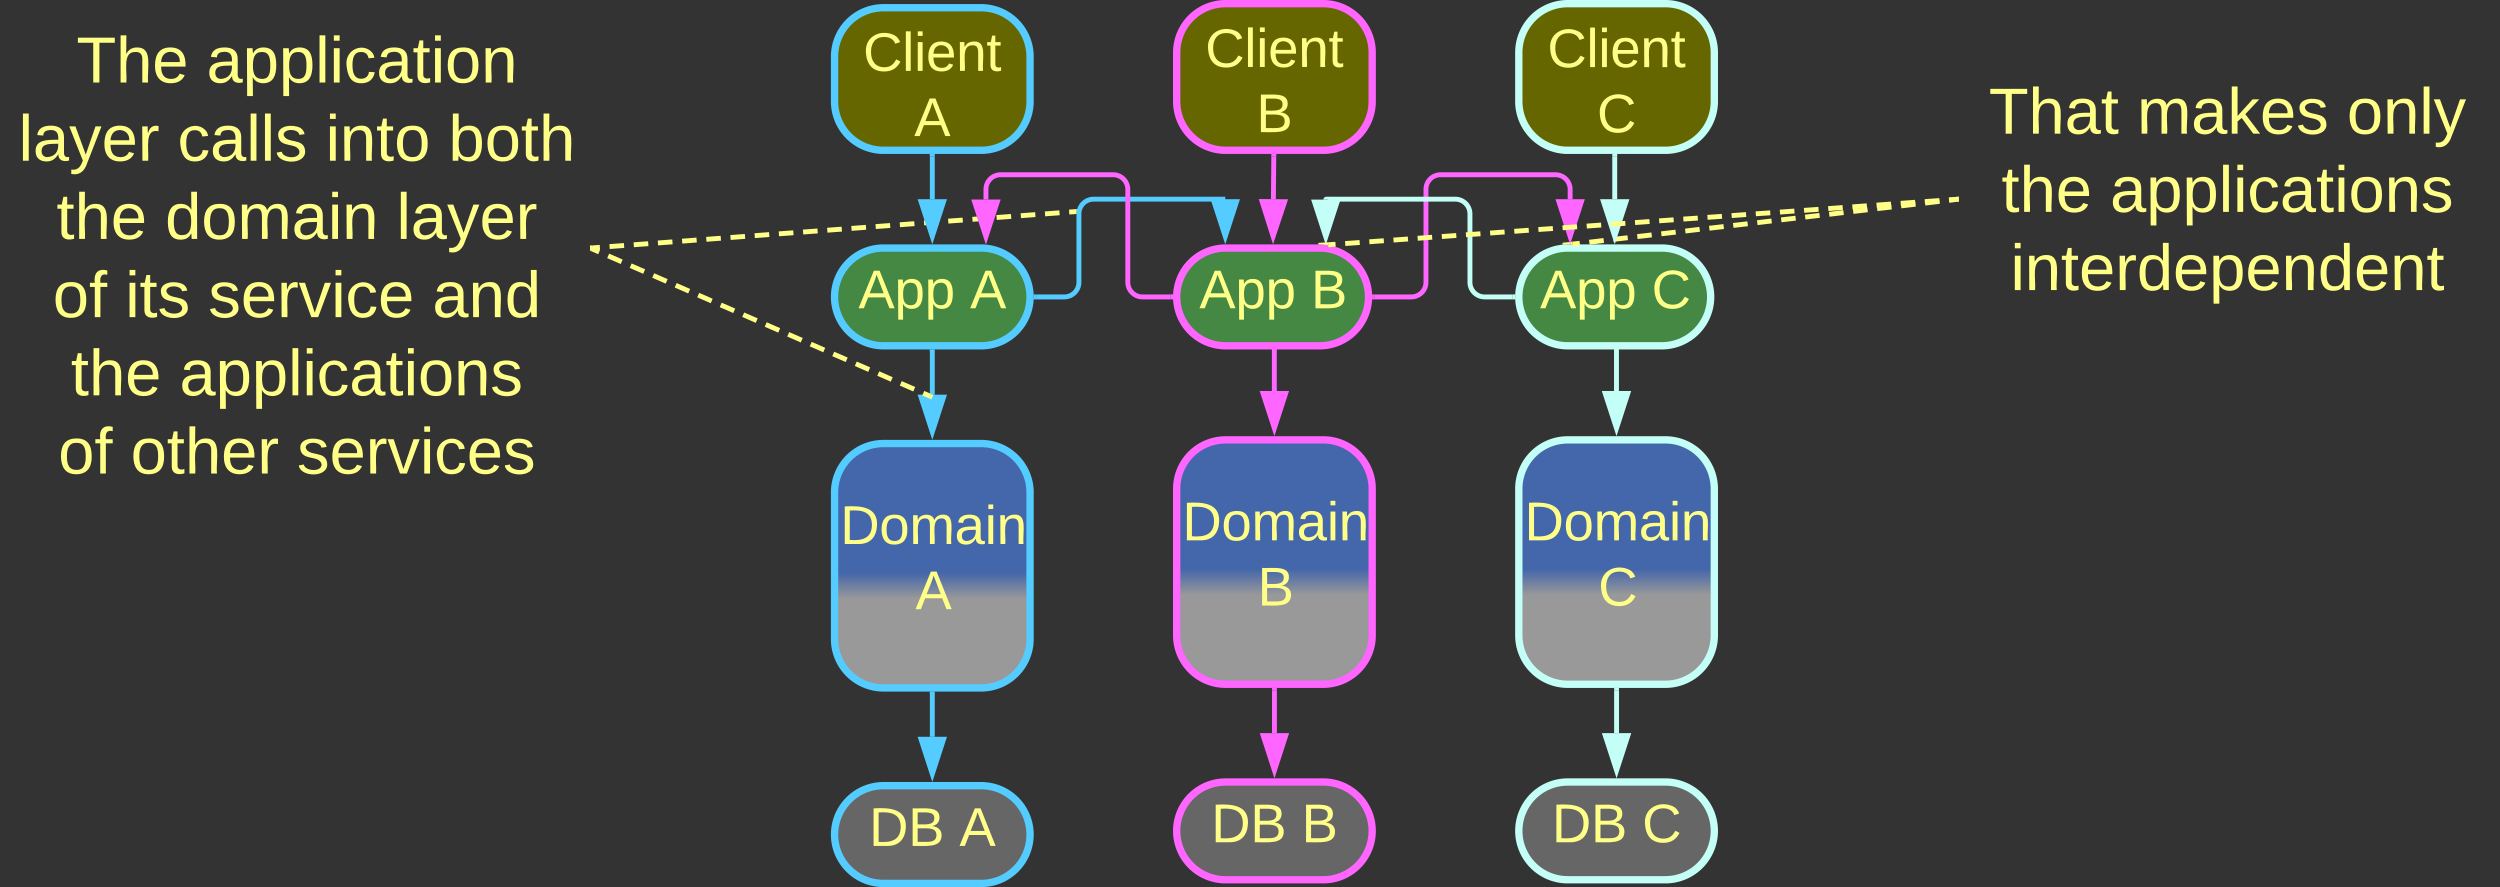 <svg xmlns="http://www.w3.org/2000/svg" xmlns:xlink="http://www.w3.org/1999/xlink" xmlns:lucid="lucid" width="1023" height="363"><rect width="100%" height="100%" fill="#333333" stroke="none"/><g transform="translate(-598.5 -478.5)" lucid:page-tab-id="0_0"><path d="M940 600a20 20 0 0 1 20-20h40a20 20 0 0 1 20 20 20 20 0 0 1-20 20h-40a20 20 0 0 1-20-20z" stroke="#5cf" stroke-width="3" fill="#484"/><use xlink:href="#a" transform="matrix(1,0,0,1,945,585) translate(4.758 19.653)"/><use xlink:href="#b" transform="matrix(1,0,0,1,945,585) translate(50.437 19.653)"/><path d="M1080 600a20 20 0 0 1 20-20h38.5a20 20 0 0 1 20 20 20 20 0 0 1-20 20H1100a20 20 0 0 1-20-20z" stroke="#f6f" stroke-width="3" fill="#484"/><use xlink:href="#a" transform="matrix(1,0,0,1,1085,585) translate(4.258 19.653)"/><use xlink:href="#c" transform="matrix(1,0,0,1,1085,585) translate(49.937 19.653)"/><path d="M1220 600a20 20 0 0 1 20-20h38.5a20 20 0 0 1 20 20 20 20 0 0 1-20 20H1240a20 20 0 0 1-20-20z" stroke="#c4fff7" stroke-width="3" fill="#484"/><use xlink:href="#a" transform="matrix(1,0,0,1,1225,585) translate(3.672 19.653)"/><use xlink:href="#d" transform="matrix(1,0,0,1,1225,585) translate(49.351 19.653)"/><path d="M600 486a6 6 0 0 1 6-6h228a6 6 0 0 1 6 6v188a6 6 0 0 1-6 6H606a6 6 0 0 1-6-6z" stroke="#ff8" stroke-opacity="0" stroke-width="3" fill="#999" fill-opacity="0"/><use xlink:href="#e" transform="matrix(1,0,0,1,605,485) translate(24.778 27.271)"/><use xlink:href="#f" transform="matrix(1,0,0,1,605,485) translate(78.037 27.271)"/><use xlink:href="#g" transform="matrix(1,0,0,1,605,485) translate(1.111 59.271)"/><use xlink:href="#h" transform="matrix(1,0,0,1,605,485) translate(66.148 59.271)"/><use xlink:href="#i" transform="matrix(1,0,0,1,605,485) translate(126.741 59.271)"/><use xlink:href="#j" transform="matrix(1,0,0,1,605,485) translate(177.037 59.271)"/><use xlink:href="#k" transform="matrix(1,0,0,1,605,485) translate(16.63 91.271)"/><use xlink:href="#l" transform="matrix(1,0,0,1,605,485) translate(61.074 91.271)"/><use xlink:href="#m" transform="matrix(1,0,0,1,605,485) translate(155.741 91.271)"/><use xlink:href="#n" transform="matrix(1,0,0,1,605,485) translate(15.111 123.271)"/><use xlink:href="#o" transform="matrix(1,0,0,1,605,485) translate(44.741 123.271)"/><use xlink:href="#p" transform="matrix(1,0,0,1,605,485) translate(78.741 123.271)"/><use xlink:href="#q" transform="matrix(1,0,0,1,605,485) translate(170.444 123.271)"/><use xlink:href="#r" transform="matrix(1,0,0,1,605,485) translate(22.519 155.271)"/><use xlink:href="#s" transform="matrix(1,0,0,1,605,485) translate(66.963 155.271)"/><use xlink:href="#n" transform="matrix(1,0,0,1,605,485) translate(17.333 187.271)"/><use xlink:href="#t" transform="matrix(1,0,0,1,605,485) translate(46.963 187.271)"/><use xlink:href="#u" transform="matrix(1,0,0,1,605,485) translate(115.037 187.271)"/><path d="M1400 506a6 6 0 0 1 6-6h208a6 6 0 0 1 6 6v108a6 6 0 0 1-6 6h-208a6 6 0 0 1-6-6z" stroke="#ff8" stroke-opacity="0" stroke-width="3" fill="#999" fill-opacity="0"/><use xlink:href="#v" transform="matrix(1,0,0,1,1405,505) translate(7.333 28.208)"/><use xlink:href="#w" transform="matrix(1,0,0,1,1405,505) translate(68 28.208)"/><use xlink:href="#x" transform="matrix(1,0,0,1,1405,505) translate(153.852 28.208)"/><use xlink:href="#k" transform="matrix(1,0,0,1,1405,505) translate(12.519 60.208)"/><use xlink:href="#y" transform="matrix(1,0,0,1,1405,505) translate(56.963 60.208)"/><use xlink:href="#z" transform="matrix(1,0,0,1,1405,505) translate(16.185 92.208)"/><path d="M940 680a20 20 0 0 1 20-20h40a20 20 0 0 1 20 20v60a20 20 0 0 1-20 20h-40a20 20 0 0 1-20-20z" stroke="#5cf" stroke-width="3" fill="url(#A)"/><use xlink:href="#B" transform="matrix(1,0,0,1,945,665) translate(-2.679 36.111)"/><use xlink:href="#b" transform="matrix(1,0,0,1,945,665) translate(28.093 62.778)"/><path d="M940 820a20 20 0 0 1 20-20h40a20 20 0 0 1 20 20 20 20 0 0 1-20 20h-40a20 20 0 0 1-20-20z" stroke="#5cf" stroke-width="3" fill="#666"/><use xlink:href="#C" transform="matrix(1,0,0,1,945,805) translate(9.11 19.653)"/><use xlink:href="#b" transform="matrix(1,0,0,1,945,805) translate(46.085 19.653)"/><path d="M980 780v-17.5" stroke="#5cf" stroke-width="2" fill="none"/><path d="M980 795.26L975.37 781h9.26z" stroke="#5cf" stroke-width="2" fill="#5cf"/><path d="M980.98 762.53H979v-1.03H981z" stroke="#5cf" stroke-width=".05" fill="#5cf"/><path d="M980 640v-17.5" stroke="#5cf" stroke-width="2" fill="none"/><path d="M980 655.26L975.37 641h9.26z" stroke="#5cf" stroke-width="2" fill="#5cf"/><path d="M980.98 622.53H979v-1.03H981z" stroke="#5cf" stroke-width=".05" fill="#5cf"/><path d="M1080 678.5a20 20 0 0 1 20-20h40a20 20 0 0 1 20 20v60a20 20 0 0 1-20 20h-40a20 20 0 0 1-20-20z" stroke="#f6f" stroke-width="3" fill="url(#D)"/><use xlink:href="#B" transform="matrix(1,0,0,1,1085,663.5) translate(-2.679 36.111)"/><use xlink:href="#c" transform="matrix(1,0,0,1,1085,663.5) translate(28.093 62.778)"/><path d="M1080 818.5a20 20 0 0 1 20-20h40a20 20 0 0 1 20 20 20 20 0 0 1-20 20h-40a20 20 0 0 1-20-20z" stroke="#f6f" stroke-width="3" fill="#666"/><use xlink:href="#C" transform="matrix(1,0,0,1,1085,803.5) translate(9.11 19.653)"/><use xlink:href="#c" transform="matrix(1,0,0,1,1085,803.5) translate(46.085 19.653)"/><path d="M1120 778.5V761" stroke="#f6f" stroke-width="2" fill="none"/><path d="M1120 793.76l-4.63-14.26h9.27z" stroke="#f6f" stroke-width="2" fill="#f6f"/><path d="M1120.97 761.03h-1.94V760h1.94z" stroke="#f6f" stroke-width=".05" fill="#f6f"/><path d="M1119.96 638.5V621" stroke="#f6f" stroke-width="2" fill="none"/><path d="M1119.97 653.76l-4.64-14.26h9.27z" stroke="#f6f" stroke-width="2" fill="#f6f"/><path d="M1119.95 621.03V620" stroke="#f6f" stroke-width="2" fill="none"/><path d="M1220 678.5a20 20 0 0 1 20-20h40a20 20 0 0 1 20 20v60a20 20 0 0 1-20 20h-40a20 20 0 0 1-20-20z" stroke="#c4fff7" stroke-width="3" fill="url(#E)"/><use xlink:href="#B" transform="matrix(1,0,0,1,1225,663.5) translate(-2.679 36.111)"/><use xlink:href="#d" transform="matrix(1,0,0,1,1225,663.5) translate(27.506 62.778)"/><path d="M1220 818.5a20 20 0 0 1 20-20h40a20 20 0 0 1 20 20 20 20 0 0 1-20 20h-40a20 20 0 0 1-20-20z" stroke="#c4fff7" stroke-width="3" fill="#666"/><use xlink:href="#C" transform="matrix(1,0,0,1,1225,803.5) translate(8.524 19.653)"/><use xlink:href="#d" transform="matrix(1,0,0,1,1225,803.5) translate(45.499 19.653)"/><path d="M1260 778.5V761" stroke="#c4fff7" stroke-width="2" fill="none"/><path d="M1260 793.76l-4.63-14.26h9.27z" stroke="#c4fff7" stroke-width="2" fill="#c4fff7"/><path d="M1260.97 761.03h-1.94V760h1.94z" stroke="#c4fff7" stroke-width=".05" fill="#c4fff7"/><path d="M1259.96 638.5V621" stroke="#c4fff7" stroke-width="2" fill="none"/><path d="M1259.97 653.76l-4.64-14.26h9.27z" stroke="#c4fff7" stroke-width="2" fill="#c4fff7"/><path d="M1259.95 621.03V620" stroke="#c4fff7" stroke-width="2" fill="none"/><path d="M841 579.92l2.97-.22m3.96-.3l5.94-.44m3.96-.3l5.94-.44m3.96-.3l5.94-.44m3.96-.3l5.94-.45m3.96-.3l5.94-.44m3.96-.3l5.94-.45m3.96-.3l5.94-.45m3.96-.3l5.94-.44m3.96-.3l5.94-.44m3.96-.3l5.94-.44m3.96-.3l5.94-.45m3.96-.3l5.94-.44m3.96-.3l5.94-.45m3.96-.3l5.94-.44m3.96-.3l5.94-.43m3.96-.3l5.94-.45m3.96-.3l5.94-.44m3.96-.3l5.94-.44m3.96-.3l5.94-.44m3.96-.3l2.97-.22" stroke="#ff8" stroke-width="2" fill="none"/><path d="M841.1 580.9l-1.1.08v-1.96l.95-.07z" stroke="#ff8" stroke-width=".05" fill="#ff8"/><path d="M1038.98 565.08l1.02-.08M1399 560.12l-2.94.34m-3.92.45l-5.9.7m-3.92.46l-5.88.68m-3.93.46l-5.88.68m-3.92.46l-5.9.68m-3.92.46l-5.88.7m-3.93.44l-5.9.7m-3.9.45l-5.9.68m-3.93.46l-5.88.7m-3.93.45l-5.9.68m-3.9.46l-5.9.68m-3.93.45l-5.88.7m-3.93.45l-5.9.68m-3.92.46l-5.9.68m-3.92.46l-5.88.68m-3.93.46l-5.9.7m-3.9.44l-2.96.34" stroke="#ff8" stroke-width="2" fill="none"/><path d="M1400 560.98l-.9.1-.23-1.93 1.13-.13zM1242.03 578.5h-2.1l-1.93.15-.1-.77 4-.47z" stroke="#ff8" stroke-width=".05" fill="#ff8"/><path d="M1080 500a20 20 0 0 1 20-20h40a20 20 0 0 1 20 20v20a20 20 0 0 1-20 20h-40a20 20 0 0 1-20-20z" stroke="#f6f" stroke-width="3" fill="#660"/><use xlink:href="#F" transform="matrix(1,0,0,1,1085,485) translate(6.698 20.903)"/><use xlink:href="#G" transform="matrix(1,0,0,1,1085,485) translate(27.598 47.569)"/><path d="M940 501.67a20 20 0 0 1 20-20h40a20 20 0 0 1 20 20V520a20 20 0 0 1-20 20h-40a20 20 0 0 1-20-20z" stroke="#5cf" stroke-width="3" fill="#660"/><g><use xlink:href="#F" transform="matrix(1,0,0,1,945,486.667) translate(6.698 20.84)"/><use xlink:href="#H" transform="matrix(1,0,0,1,945,486.667) translate(27.598 47.507)"/></g><path d="M1220 500a20 20 0 0 1 20-20h40a20 20 0 0 1 20 20v20a20 20 0 0 1-20 20h-40a20 20 0 0 1-20-20z" stroke="#c4fff7" stroke-width="3" fill="#660"/><g><use xlink:href="#F" transform="matrix(1,0,0,1,1225,485) translate(6.698 20.965)"/><use xlink:href="#I" transform="matrix(1,0,0,1,1225,485) translate(27.011 47.632)"/></g><path d="M980 560v-17.5" stroke="#5cf" stroke-width="2" fill="none"/><path d="M980 575.26L975.37 561h9.26z" stroke="#5cf" stroke-width="2" fill="#5cf"/><path d="M980.98 542.53H979v-1.03H981z" stroke="#5cf" stroke-width=".05" fill="#5cf"/><path d="M1119.58 560l.15-17.5" stroke="#f6f" stroke-width="2" fill="none"/><path d="M1119.46 575.26l-4.52-14.3 9.27.08z" stroke="#f6f" stroke-width="2" fill="#f6f"/><path d="M1120.7 542.53h-1.95v-1.03h1.96z" stroke="#f6f" stroke-width=".05" fill="#f6f"/><path d="M1259.25 560v-17.5" stroke="#c4fff7" stroke-width="2" fill="none"/><path d="M1259.25 575.26l-4.63-14.26h9.27z" stroke="#c4fff7" stroke-width="2" fill="#c4fff7"/><path d="M1260.22 542.53h-1.94v-1.03h1.94z" stroke="#c4fff7" stroke-width=".05" fill="#c4fff7"/><path d="M1099.88 560H1046a6 6 0 0 0-6 6v28a6 6 0 0 1-6 6h-11.5" stroke="#5cf" stroke-width="2" fill="none"/><path d="M1099.88 575.27l-4.63-14.27h9.27z" stroke="#5cf" stroke-width="2" fill="#5cf"/><path d="M1022.53 600.98h-1.1l.08-.98-.07-.98h1.1z" stroke="#5cf" stroke-width=".05" fill="#5cf"/><path d="M1241 560v-4a6 6 0 0 0-6-6h-47a6 6 0 0 0-6 6v38a6 6 0 0 1-6 6h-15" stroke="#f6f" stroke-width="2" fill="none"/><path d="M1241 575.26l-4.63-14.26h9.27z" stroke="#f6f" stroke-width="2" fill="#f6f"/><path d="M1161.03 600.98h-1.1l.08-.98-.07-.98h1.1z" stroke="#f6f" stroke-width=".05" fill="#f6f"/><path d="M1001.95 560.15V556a6 6 0 0 1 6-6H1054a6 6 0 0 1 6 6v38a6 6 0 0 0 6 6h11.5" stroke="#f6f" stroke-width="2" fill="none"/><path d="M1001.95 575.4l-4.64-14.25h9.28z" stroke="#f6f" stroke-width="2" fill="#f6f"/><path d="M1078.5 600l.07.98h-1.1V599h1.1z" stroke="#f6f" stroke-width=".05" fill="#f6f"/><path d="M1141.02 560.2a.2.2 0 0 1 .2-.2H1194a6 6 0 0 1 6 6v28a6 6 0 0 0 6 6h11.5" stroke="#c4fff7" stroke-width="2" fill="none"/><path d="M1141.02 575.46l-4.63-14.27h9.26z" stroke="#c4fff7" stroke-width="2" fill="#c4fff7"/><path d="M1218.5 600l.07.98h-1.1V599h1.1z" stroke="#c4fff7" stroke-width=".05" fill="#c4fff7"/><path d="M840.92 580.4l2.76 1.2m3.68 1.6l5.53 2.42m3.68 1.6l5.52 2.4m3.7 1.62l5.5 2.4m3.7 1.6l5.52 2.42m3.7 1.6l5.52 2.4m3.68 1.62l5.53 2.4m3.68 1.6l5.53 2.42m3.68 1.6l5.53 2.4m3.68 1.62l5.53 2.4m3.68 1.6l5.53 2.42m3.68 1.6l5.52 2.4m3.7 1.62l5.5 2.4m3.7 1.6l5.52 2.42m3.7 1.6l5.5 2.4m3.7 1.62l2.76 1.2" stroke="#ff8" stroke-width="2" fill="none"/><path d="M841.33 579.52l-.78 1.78-.55-.24v-2.12z" stroke="#ff8" stroke-width=".05" fill="#ff8"/><path d="M979.06 640.6l.94.4M1399 560.07l-2.96.22m-3.96.27l-5.93.43m-3.95.28l-5.93.43m-3.95.3l-5.93.43m-3.97.28l-5.93.44m-3.95.28l-5.93.43m-3.96.3l-5.93.42m-3.95.28l-5.93.43m-3.95.3l-5.93.4m-3.96.3l-5.92.43m-3.95.3l-5.93.42m-3.96.3l-5.92.4m-3.96.3l-5.93.43m-3.95.28l-5.93.43m-3.96.3l-5.94.4m-3.95.3l-5.92.43m-3.95.27l-5.93.43m-3.96.3l-5.93.4m-3.94.3l-5.93.43m-3.96.28l-5.93.44m-3.95.3l-5.94.4m-3.95.3l-5.92.43m-3.96.28l-5.93.43m-3.96.3l-5.93.42m-3.95.28l-5.93.43m-3.95.3l-5.93.42m-3.95.3l-2.98.2" stroke="#ff8" stroke-width="2" fill="none"/><path d="M1400 560.98l-.95.07-.14-1.95 1.1-.08zM1142.06 578.8l-.2-.04-3.3-.26h-.56l-.04-.56 4.02-.3z" stroke="#ff8" stroke-width=".05" fill="#ff8"/><defs><path d="M205 0l-28-72H64L36 0H1l101-248h38L239 0h-34zm-38-99l-47-123c-12 45-31 82-46 123h93" id="J" fill="#ff8"/><path d="M115-194c55 1 70 41 70 98S169 2 115 4C84 4 66-9 55-30l1 105H24l-1-265h31l2 30c10-21 28-34 59-34zm-8 174c40 0 45-34 45-75s-6-73-45-74c-42 0-51 32-51 76 0 43 10 73 51 73" id="K" fill="#ff8"/><g id="a"><use transform="matrix(0.062,0,0,0.062,0,0)" xlink:href="#J"/><use transform="matrix(0.062,0,0,0.062,14.815,0)" xlink:href="#K"/><use transform="matrix(0.062,0,0,0.062,27.16,0)" xlink:href="#K"/></g><use transform="matrix(0.062,0,0,0.062,0,0)" xlink:href="#J" id="b"/><path d="M160-131c35 5 61 23 61 61C221 17 115-2 30 0v-248c76 3 177-17 177 60 0 33-19 50-47 57zm-97-11c50-1 110 9 110-42 0-47-63-36-110-37v79zm0 115c55-2 124 14 124-45 0-56-70-42-124-44v89" id="L" fill="#ff8"/><use transform="matrix(0.062,0,0,0.062,0,0)" xlink:href="#L" id="c"/><path d="M212-179c-10-28-35-45-73-45-59 0-87 40-87 99 0 60 29 101 89 101 43 0 62-24 78-52l27 14C228-24 195 4 139 4 59 4 22-46 18-125c-6-104 99-153 187-111 19 9 31 26 39 46" id="M" fill="#ff8"/><use transform="matrix(0.062,0,0,0.062,0,0)" xlink:href="#M" id="d"/><path d="M127-220V0H93v-220H8v-28h204v28h-85" id="N" fill="#ff8"/><path d="M106-169C34-169 62-67 57 0H25v-261h32l-1 103c12-21 28-36 61-36 89 0 53 116 60 194h-32v-121c2-32-8-49-39-48" id="O" fill="#ff8"/><path d="M100-194c63 0 86 42 84 106H49c0 40 14 67 53 68 26 1 43-12 49-29l28 8c-11 28-37 45-77 45C44 4 14-33 15-96c1-61 26-98 85-98zm52 81c6-60-76-77-97-28-3 7-6 17-6 28h103" id="P" fill="#ff8"/><g id="e"><use transform="matrix(0.074,0,0,0.074,0,0)" xlink:href="#N"/><use transform="matrix(0.074,0,0,0.074,16.222,0)" xlink:href="#O"/><use transform="matrix(0.074,0,0,0.074,31.037,0)" xlink:href="#P"/></g><path d="M141-36C126-15 110 5 73 4 37 3 15-17 15-53c-1-64 63-63 125-63 3-35-9-54-41-54-24 1-41 7-42 31l-33-3c5-37 33-52 76-52 45 0 72 20 72 64v82c-1 20 7 32 28 27v20c-31 9-61-2-59-35zM48-53c0 20 12 33 32 33 41-3 63-29 60-74-43 2-92-5-92 41" id="Q" fill="#ff8"/><path d="M24 0v-261h32V0H24" id="R" fill="#ff8"/><path d="M24-231v-30h32v30H24zM24 0v-190h32V0H24" id="S" fill="#ff8"/><path d="M96-169c-40 0-48 33-48 73s9 75 48 75c24 0 41-14 43-38l32 2c-6 37-31 61-74 61-59 0-76-41-82-99-10-93 101-131 147-64 4 7 5 14 7 22l-32 3c-4-21-16-35-41-35" id="T" fill="#ff8"/><path d="M59-47c-2 24 18 29 38 22v24C64 9 27 4 27-40v-127H5v-23h24l9-43h21v43h35v23H59v120" id="U" fill="#ff8"/><path d="M100-194c62-1 85 37 85 99 1 63-27 99-86 99S16-35 15-95c0-66 28-99 85-99zM99-20c44 1 53-31 53-75 0-43-8-75-51-75s-53 32-53 75 10 74 51 75" id="V" fill="#ff8"/><path d="M117-194c89-4 53 116 60 194h-32v-121c0-31-8-49-39-48C34-167 62-67 57 0H25l-1-190h30c1 10-1 24 2 32 11-22 29-35 61-36" id="W" fill="#ff8"/><g id="f"><use transform="matrix(0.074,0,0,0.074,0,0)" xlink:href="#Q"/><use transform="matrix(0.074,0,0,0.074,14.815,0)" xlink:href="#K"/><use transform="matrix(0.074,0,0,0.074,29.63,0)" xlink:href="#K"/><use transform="matrix(0.074,0,0,0.074,44.444,0)" xlink:href="#R"/><use transform="matrix(0.074,0,0,0.074,50.296,0)" xlink:href="#S"/><use transform="matrix(0.074,0,0,0.074,56.148,0)" xlink:href="#T"/><use transform="matrix(0.074,0,0,0.074,69.481,0)" xlink:href="#Q"/><use transform="matrix(0.074,0,0,0.074,84.296,0)" xlink:href="#U"/><use transform="matrix(0.074,0,0,0.074,91.704,0)" xlink:href="#S"/><use transform="matrix(0.074,0,0,0.074,97.556,0)" xlink:href="#V"/><use transform="matrix(0.074,0,0,0.074,112.37,0)" xlink:href="#W"/></g><path d="M179-190L93 31C79 59 56 82 12 73V49c39 6 53-20 64-50L1-190h34L92-34l54-156h33" id="X" fill="#ff8"/><path d="M114-163C36-179 61-72 57 0H25l-1-190h30c1 12-1 29 2 39 6-27 23-49 58-41v29" id="Y" fill="#ff8"/><g id="g"><use transform="matrix(0.074,0,0,0.074,0,0)" xlink:href="#R"/><use transform="matrix(0.074,0,0,0.074,5.852,0)" xlink:href="#Q"/><use transform="matrix(0.074,0,0,0.074,20.667,0)" xlink:href="#X"/><use transform="matrix(0.074,0,0,0.074,34,0)" xlink:href="#P"/><use transform="matrix(0.074,0,0,0.074,48.815,0)" xlink:href="#Y"/></g><path d="M135-143c-3-34-86-38-87 0 15 53 115 12 119 90S17 21 10-45l28-5c4 36 97 45 98 0-10-56-113-15-118-90-4-57 82-63 122-42 12 7 21 19 24 35" id="Z" fill="#ff8"/><g id="h"><use transform="matrix(0.074,0,0,0.074,0,0)" xlink:href="#T"/><use transform="matrix(0.074,0,0,0.074,13.333,0)" xlink:href="#Q"/><use transform="matrix(0.074,0,0,0.074,28.148,0)" xlink:href="#R"/><use transform="matrix(0.074,0,0,0.074,34,0)" xlink:href="#R"/><use transform="matrix(0.074,0,0,0.074,39.852,0)" xlink:href="#Z"/></g><g id="i"><use transform="matrix(0.074,0,0,0.074,0,0)" xlink:href="#S"/><use transform="matrix(0.074,0,0,0.074,5.852,0)" xlink:href="#W"/><use transform="matrix(0.074,0,0,0.074,20.667,0)" xlink:href="#U"/><use transform="matrix(0.074,0,0,0.074,28.074,0)" xlink:href="#V"/></g><path d="M115-194c53 0 69 39 70 98 0 66-23 100-70 100C84 3 66-7 56-30L54 0H23l1-261h32v101c10-23 28-34 59-34zm-8 174c40 0 45-34 45-75 0-40-5-75-45-74-42 0-51 32-51 76 0 43 10 73 51 73" id="aa" fill="#ff8"/><g id="j"><use transform="matrix(0.074,0,0,0.074,0,0)" xlink:href="#aa"/><use transform="matrix(0.074,0,0,0.074,14.815,0)" xlink:href="#V"/><use transform="matrix(0.074,0,0,0.074,29.63,0)" xlink:href="#U"/><use transform="matrix(0.074,0,0,0.074,37.037,0)" xlink:href="#O"/></g><g id="k"><use transform="matrix(0.074,0,0,0.074,0,0)" xlink:href="#U"/><use transform="matrix(0.074,0,0,0.074,7.407,0)" xlink:href="#O"/><use transform="matrix(0.074,0,0,0.074,22.222,0)" xlink:href="#P"/></g><path d="M85-194c31 0 48 13 60 33l-1-100h32l1 261h-30c-2-10 0-23-3-31C134-8 116 4 85 4 32 4 16-35 15-94c0-66 23-100 70-100zm9 24c-40 0-46 34-46 75 0 40 6 74 45 74 42 0 51-32 51-76 0-42-9-74-50-73" id="ab" fill="#ff8"/><path d="M210-169c-67 3-38 105-44 169h-31v-121c0-29-5-50-35-48C34-165 62-65 56 0H25l-1-190h30c1 10-1 24 2 32 10-44 99-50 107 0 11-21 27-35 58-36 85-2 47 119 55 194h-31v-121c0-29-5-49-35-48" id="ac" fill="#ff8"/><g id="l"><use transform="matrix(0.074,0,0,0.074,0,0)" xlink:href="#ab"/><use transform="matrix(0.074,0,0,0.074,14.815,0)" xlink:href="#V"/><use transform="matrix(0.074,0,0,0.074,29.63,0)" xlink:href="#ac"/><use transform="matrix(0.074,0,0,0.074,51.778,0)" xlink:href="#Q"/><use transform="matrix(0.074,0,0,0.074,66.593,0)" xlink:href="#S"/><use transform="matrix(0.074,0,0,0.074,72.444,0)" xlink:href="#W"/></g><g id="m"><use transform="matrix(0.074,0,0,0.074,0,0)" xlink:href="#R"/><use transform="matrix(0.074,0,0,0.074,5.852,0)" xlink:href="#Q"/><use transform="matrix(0.074,0,0,0.074,20.667,0)" xlink:href="#X"/><use transform="matrix(0.074,0,0,0.074,34,0)" xlink:href="#P"/><use transform="matrix(0.074,0,0,0.074,48.815,0)" xlink:href="#Y"/></g><path d="M101-234c-31-9-42 10-38 44h38v23H63V0H32v-167H5v-23h27c-7-52 17-82 69-68v24" id="ad" fill="#ff8"/><g id="n"><use transform="matrix(0.074,0,0,0.074,0,0)" xlink:href="#V"/><use transform="matrix(0.074,0,0,0.074,14.815,0)" xlink:href="#ad"/></g><g id="o"><use transform="matrix(0.074,0,0,0.074,0,0)" xlink:href="#S"/><use transform="matrix(0.074,0,0,0.074,5.852,0)" xlink:href="#U"/><use transform="matrix(0.074,0,0,0.074,13.259,0)" xlink:href="#Z"/></g><path d="M108 0H70L1-190h34L89-25l56-165h34" id="ae" fill="#ff8"/><g id="p"><use transform="matrix(0.074,0,0,0.074,0,0)" xlink:href="#Z"/><use transform="matrix(0.074,0,0,0.074,13.333,0)" xlink:href="#P"/><use transform="matrix(0.074,0,0,0.074,28.148,0)" xlink:href="#Y"/><use transform="matrix(0.074,0,0,0.074,36.963,0)" xlink:href="#ae"/><use transform="matrix(0.074,0,0,0.074,50.296,0)" xlink:href="#S"/><use transform="matrix(0.074,0,0,0.074,56.148,0)" xlink:href="#T"/><use transform="matrix(0.074,0,0,0.074,69.481,0)" xlink:href="#P"/></g><g id="q"><use transform="matrix(0.074,0,0,0.074,0,0)" xlink:href="#Q"/><use transform="matrix(0.074,0,0,0.074,14.815,0)" xlink:href="#W"/><use transform="matrix(0.074,0,0,0.074,29.63,0)" xlink:href="#ab"/></g><g id="r"><use transform="matrix(0.074,0,0,0.074,0,0)" xlink:href="#U"/><use transform="matrix(0.074,0,0,0.074,7.407,0)" xlink:href="#O"/><use transform="matrix(0.074,0,0,0.074,22.222,0)" xlink:href="#P"/></g><g id="s"><use transform="matrix(0.074,0,0,0.074,0,0)" xlink:href="#Q"/><use transform="matrix(0.074,0,0,0.074,14.815,0)" xlink:href="#K"/><use transform="matrix(0.074,0,0,0.074,29.63,0)" xlink:href="#K"/><use transform="matrix(0.074,0,0,0.074,44.444,0)" xlink:href="#R"/><use transform="matrix(0.074,0,0,0.074,50.296,0)" xlink:href="#S"/><use transform="matrix(0.074,0,0,0.074,56.148,0)" xlink:href="#T"/><use transform="matrix(0.074,0,0,0.074,69.481,0)" xlink:href="#Q"/><use transform="matrix(0.074,0,0,0.074,84.296,0)" xlink:href="#U"/><use transform="matrix(0.074,0,0,0.074,91.704,0)" xlink:href="#S"/><use transform="matrix(0.074,0,0,0.074,97.556,0)" xlink:href="#V"/><use transform="matrix(0.074,0,0,0.074,112.37,0)" xlink:href="#W"/><use transform="matrix(0.074,0,0,0.074,127.185,0)" xlink:href="#Z"/></g><g id="t"><use transform="matrix(0.074,0,0,0.074,0,0)" xlink:href="#V"/><use transform="matrix(0.074,0,0,0.074,14.815,0)" xlink:href="#U"/><use transform="matrix(0.074,0,0,0.074,22.222,0)" xlink:href="#O"/><use transform="matrix(0.074,0,0,0.074,37.037,0)" xlink:href="#P"/><use transform="matrix(0.074,0,0,0.074,51.852,0)" xlink:href="#Y"/></g><g id="u"><use transform="matrix(0.074,0,0,0.074,0,0)" xlink:href="#Z"/><use transform="matrix(0.074,0,0,0.074,13.333,0)" xlink:href="#P"/><use transform="matrix(0.074,0,0,0.074,28.148,0)" xlink:href="#Y"/><use transform="matrix(0.074,0,0,0.074,36.963,0)" xlink:href="#ae"/><use transform="matrix(0.074,0,0,0.074,50.296,0)" xlink:href="#S"/><use transform="matrix(0.074,0,0,0.074,56.148,0)" xlink:href="#T"/><use transform="matrix(0.074,0,0,0.074,69.481,0)" xlink:href="#P"/><use transform="matrix(0.074,0,0,0.074,84.296,0)" xlink:href="#Z"/></g><g id="v"><use transform="matrix(0.074,0,0,0.074,0,0)" xlink:href="#N"/><use transform="matrix(0.074,0,0,0.074,16.222,0)" xlink:href="#O"/><use transform="matrix(0.074,0,0,0.074,31.037,0)" xlink:href="#Q"/><use transform="matrix(0.074,0,0,0.074,45.852,0)" xlink:href="#U"/></g><path d="M143 0L79-87 56-68V0H24v-261h32v163l83-92h37l-77 82L181 0h-38" id="af" fill="#ff8"/><g id="w"><use transform="matrix(0.074,0,0,0.074,0,0)" xlink:href="#ac"/><use transform="matrix(0.074,0,0,0.074,22.148,0)" xlink:href="#Q"/><use transform="matrix(0.074,0,0,0.074,36.963,0)" xlink:href="#af"/><use transform="matrix(0.074,0,0,0.074,50.296,0)" xlink:href="#P"/><use transform="matrix(0.074,0,0,0.074,65.111,0)" xlink:href="#Z"/></g><g id="x"><use transform="matrix(0.074,0,0,0.074,0,0)" xlink:href="#V"/><use transform="matrix(0.074,0,0,0.074,14.815,0)" xlink:href="#W"/><use transform="matrix(0.074,0,0,0.074,29.63,0)" xlink:href="#R"/><use transform="matrix(0.074,0,0,0.074,35.481,0)" xlink:href="#X"/></g><g id="y"><use transform="matrix(0.074,0,0,0.074,0,0)" xlink:href="#Q"/><use transform="matrix(0.074,0,0,0.074,14.815,0)" xlink:href="#K"/><use transform="matrix(0.074,0,0,0.074,29.63,0)" xlink:href="#K"/><use transform="matrix(0.074,0,0,0.074,44.444,0)" xlink:href="#R"/><use transform="matrix(0.074,0,0,0.074,50.296,0)" xlink:href="#S"/><use transform="matrix(0.074,0,0,0.074,56.148,0)" xlink:href="#T"/><use transform="matrix(0.074,0,0,0.074,69.481,0)" xlink:href="#Q"/><use transform="matrix(0.074,0,0,0.074,84.296,0)" xlink:href="#U"/><use transform="matrix(0.074,0,0,0.074,91.704,0)" xlink:href="#S"/><use transform="matrix(0.074,0,0,0.074,97.556,0)" xlink:href="#V"/><use transform="matrix(0.074,0,0,0.074,112.37,0)" xlink:href="#W"/><use transform="matrix(0.074,0,0,0.074,127.185,0)" xlink:href="#Z"/></g><g id="z"><use transform="matrix(0.074,0,0,0.074,0,0)" xlink:href="#S"/><use transform="matrix(0.074,0,0,0.074,5.852,0)" xlink:href="#W"/><use transform="matrix(0.074,0,0,0.074,20.667,0)" xlink:href="#U"/><use transform="matrix(0.074,0,0,0.074,28.074,0)" xlink:href="#P"/><use transform="matrix(0.074,0,0,0.074,42.889,0)" xlink:href="#Y"/><use transform="matrix(0.074,0,0,0.074,51.704,0)" xlink:href="#ab"/><use transform="matrix(0.074,0,0,0.074,66.519,0)" xlink:href="#P"/><use transform="matrix(0.074,0,0,0.074,81.333,0)" xlink:href="#K"/><use transform="matrix(0.074,0,0,0.074,96.148,0)" xlink:href="#P"/><use transform="matrix(0.074,0,0,0.074,110.963,0)" xlink:href="#W"/><use transform="matrix(0.074,0,0,0.074,125.778,0)" xlink:href="#ab"/><use transform="matrix(0.074,0,0,0.074,140.593,0)" xlink:href="#P"/><use transform="matrix(0.074,0,0,0.074,155.407,0)" xlink:href="#W"/><use transform="matrix(0.074,0,0,0.074,170.222,0)" xlink:href="#U"/></g><linearGradient gradientUnits="userSpaceOnUse" id="A" x1="940" y1="760" x2="940" y2="660"><stop offset="36.43%" stop-color="#999"/><stop offset="47.14%" stop-color="#46a"/></linearGradient><path d="M30-248c118-7 216 8 213 122C240-48 200 0 122 0H30v-248zM63-27c89 8 146-16 146-99s-60-101-146-95v194" id="ag" fill="#ff8"/><g id="B"><use transform="matrix(0.062,0,0,0.062,0,0)" xlink:href="#ag"/><use transform="matrix(0.062,0,0,0.062,15.988,0)" xlink:href="#V"/><use transform="matrix(0.062,0,0,0.062,28.333,0)" xlink:href="#ac"/><use transform="matrix(0.062,0,0,0.062,46.79,0)" xlink:href="#Q"/><use transform="matrix(0.062,0,0,0.062,59.136,0)" xlink:href="#S"/><use transform="matrix(0.062,0,0,0.062,64.012,0)" xlink:href="#W"/></g><g id="C"><use transform="matrix(0.062,0,0,0.062,0,0)" xlink:href="#ag"/><use transform="matrix(0.062,0,0,0.062,15.988,0)" xlink:href="#L"/></g><linearGradient gradientUnits="userSpaceOnUse" id="D" x1="1080" y1="758.5" x2="1080" y2="658.5"><stop offset="36.43%" stop-color="#999"/><stop offset="47.14%" stop-color="#46a"/></linearGradient><linearGradient gradientUnits="userSpaceOnUse" id="E" x1="1220" y1="758.5" x2="1220" y2="658.5"><stop offset="36.43%" stop-color="#999"/><stop offset="47.14%" stop-color="#46a"/></linearGradient><g id="F"><use transform="matrix(0.062,0,0,0.062,0,0)" xlink:href="#M"/><use transform="matrix(0.062,0,0,0.062,15.988,0)" xlink:href="#R"/><use transform="matrix(0.062,0,0,0.062,20.864,0)" xlink:href="#S"/><use transform="matrix(0.062,0,0,0.062,25.741,0)" xlink:href="#P"/><use transform="matrix(0.062,0,0,0.062,38.086,0)" xlink:href="#W"/><use transform="matrix(0.062,0,0,0.062,50.432,0)" xlink:href="#U"/></g><use transform="matrix(0.062,0,0,0.062,0,0)" xlink:href="#L" id="G"/><use transform="matrix(0.062,0,0,0.062,0,0)" xlink:href="#J" id="H"/><use transform="matrix(0.062,0,0,0.062,0,0)" xlink:href="#M" id="I"/></defs></g></svg>
